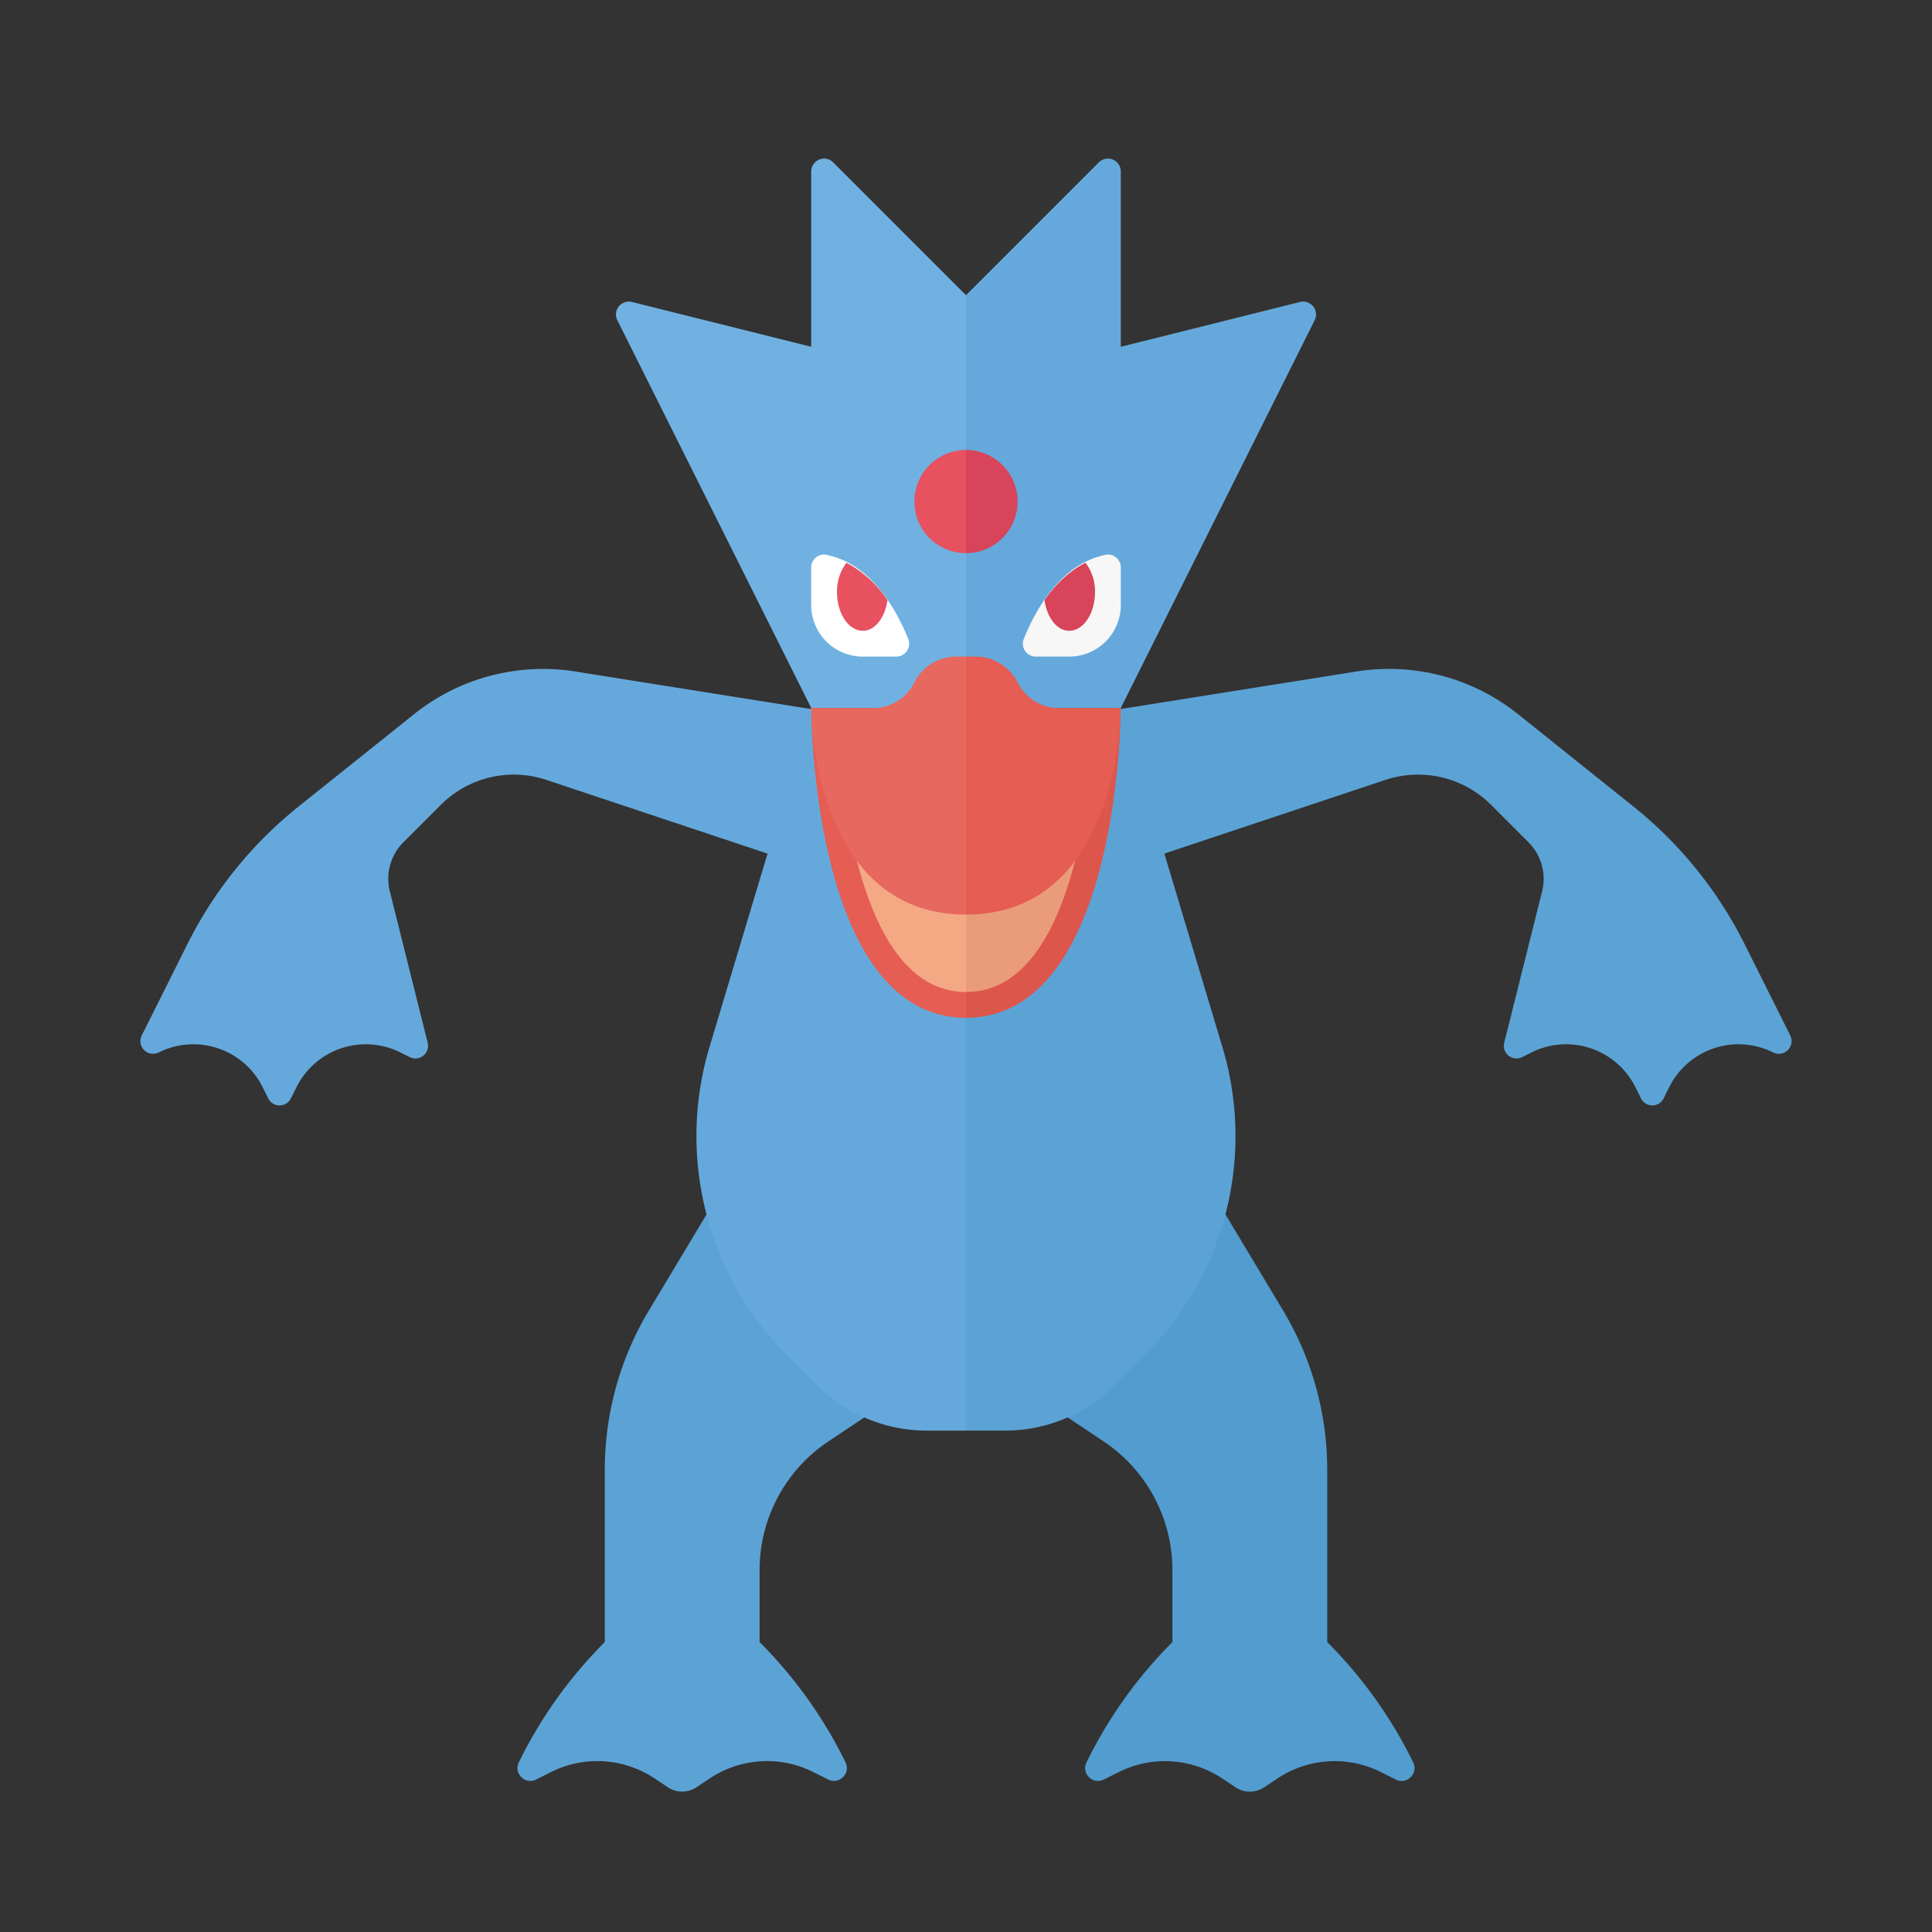 <svg xmlns="http://www.w3.org/2000/svg" width="100%" height="100%" viewBox="-2.72 -2.72 37.44 37.44"><rect x="-2.72" y="-2.72" width="37.44" height="37.44" fill="#333333" stroke="none"/><path fill="#5CA3D5" d="M12 19.101l-2.145 3.575A6.002 6.002 0 009 25.763v3.338l-.001.001a8.71 8.71 0 00-1.632 2.264l-.032.064c-.107.215.121.443.335.335l.291-.146a2 2 0 012.004.125l.257.171a.5.5 0 00.555 0l.257-.171a2 2 0 012.004-.125l.291.146c.215.107.443-.121.335-.335l-.032-.065A8.726 8.726 0 0012 29.101v-1.394c0-1.003.501-1.94 1.336-2.496L15 24.101l-3-5z"/><path fill="#65A9DC" d="M13 11.004l-.005.016-4.535-.722a3.998 3.998 0 00-3.156.822L3.07 12.906a8.005 8.005 0 00-2.158 2.669l-.885 1.771a.245.245 0 00.329.329h.001a1.5 1.5 0 012.012.671l.11.22c.09.181.348.181.438 0l.11-.22a1.5 1.5 0 012.012-.671l.182.091a.245.245 0 00.347-.279l-.734-2.934a1.002 1.002 0 01.263-.95l.726-.726a1.999 1.999 0 012.047-.483l4.284 1.428-1.125 3.749a6.003 6.003 0 001.504 5.967l.587.587a3 3 0 002.121.879H16v-14h-3z"/><path fill="#529CCF" d="M20 19.101l2.145 3.575c.559.932.855 2 .855 3.087v3.338l.001.001a8.71 8.71 0 011.632 2.264l.032.065c.107.215-.121.443-.335.335l-.291-.146a2 2 0 00-2.004.125l-.257.171a.5.5 0 01-.555 0l-.257-.171a2 2 0 00-2.004-.125l-.291.146c-.215.107-.443-.121-.335-.335l.032-.065A8.726 8.726 0 0120 29.102v-1.395c0-1.003-.501-1.94-1.336-2.496L17 24.101l3-5z"/><path fill="#5CA3D5" d="M31.973 17.346l-.885-1.771a8.005 8.005 0 00-2.158-2.669l-2.233-1.787a4 4 0 00-3.156-.822l-4.535.722-.006-.015h-3v14h.757c.796 0 1.559-.316 2.121-.879l.587-.587a5.998 5.998 0 001.504-5.967l-1.125-3.749 4.284-1.428a2.001 2.001 0 012.047.483l.726.726c.248.248.348.609.263.95l-.734 2.934a.245.245 0 00.347.279l.182-.091a1.5 1.5 0 012.012.671l.11.22c.09.181.348.181.438 0l.11-.22a1.5 1.5 0 012.012-.671h.001a.246.246 0 00.331-.329z"/><path fill="#71B1E1" d="M16 11V3L13.427.427A.25.25 0 0013 .604V4l-3.473-.868a.25.25 0 00-.284.354L13 11h3z"/><path fill="#65A9DC" d="M16 11V3L18.573.427A.25.25 0 0119 .604V4l3.473-.868a.25.25 0 01.284.354L19 11h-3z"/><path fill="#E55D53" d="M13 11.004s0 6 3 6v-6h-3z"/><path fill="#DD564C" d="M19 11.004s0 6-3 6v-6h3z"/><path fill="#FF6B8B" d="M16 11.004h-3"/><path fill="#F4A984" d="M16 11.504h-2.479c.083 1.356.493 5 2.479 5v-5z"/><path fill="#EA9C7A" d="M16 16.504c1.986 0 2.396-3.644 2.479-5H16v5z"/><path fill="#E7685F" d="M13 11.004s0 4 3 4v-5h-.191a.905.905 0 00-.809.5.905.905 0 01-.809.5H13z"/><path fill="#E55D53" d="M19 11.004s0 4-3 4v-5h.191c.343 0 .656.194.809.5.153.306.466.5.809.5H19z"/><path fill="#E85160" d="M16 6a1 1 0 000 2V6z"/><path fill="#D84459" d="M17 7a1 1 0 00-1-1v2a1 1 0 001-1z"/><path fill="#F7F7F7" d="M17.12 9.661c.208-.519.702-1.459 1.593-1.63.15-.029.287.095.287.248v.725a1 1 0 01-1 1h-.648a.25.25 0 01-.232-.343z"/><path fill="#FFF" d="M14.88 9.661c-.208-.519-.702-1.459-1.593-1.63-.15-.029-.287.095-.287.248v.725a1 1 0 001 1h.648a.25.25 0 00.232-.343z"/><path fill="#D84459" d="M17.521 8.912c.05.336.24.592.479.592.276 0 .5-.336.5-.75a.91.91 0 00-.184-.568c-.333.17-.597.437-.795.726z"/><path fill="#E85160" d="M14.479 8.912a2.184 2.184 0 00-.795-.726.908.908 0 00-.184.568c0 .414.224.75.5.75.239 0 .429-.256.479-.592z"/></svg>